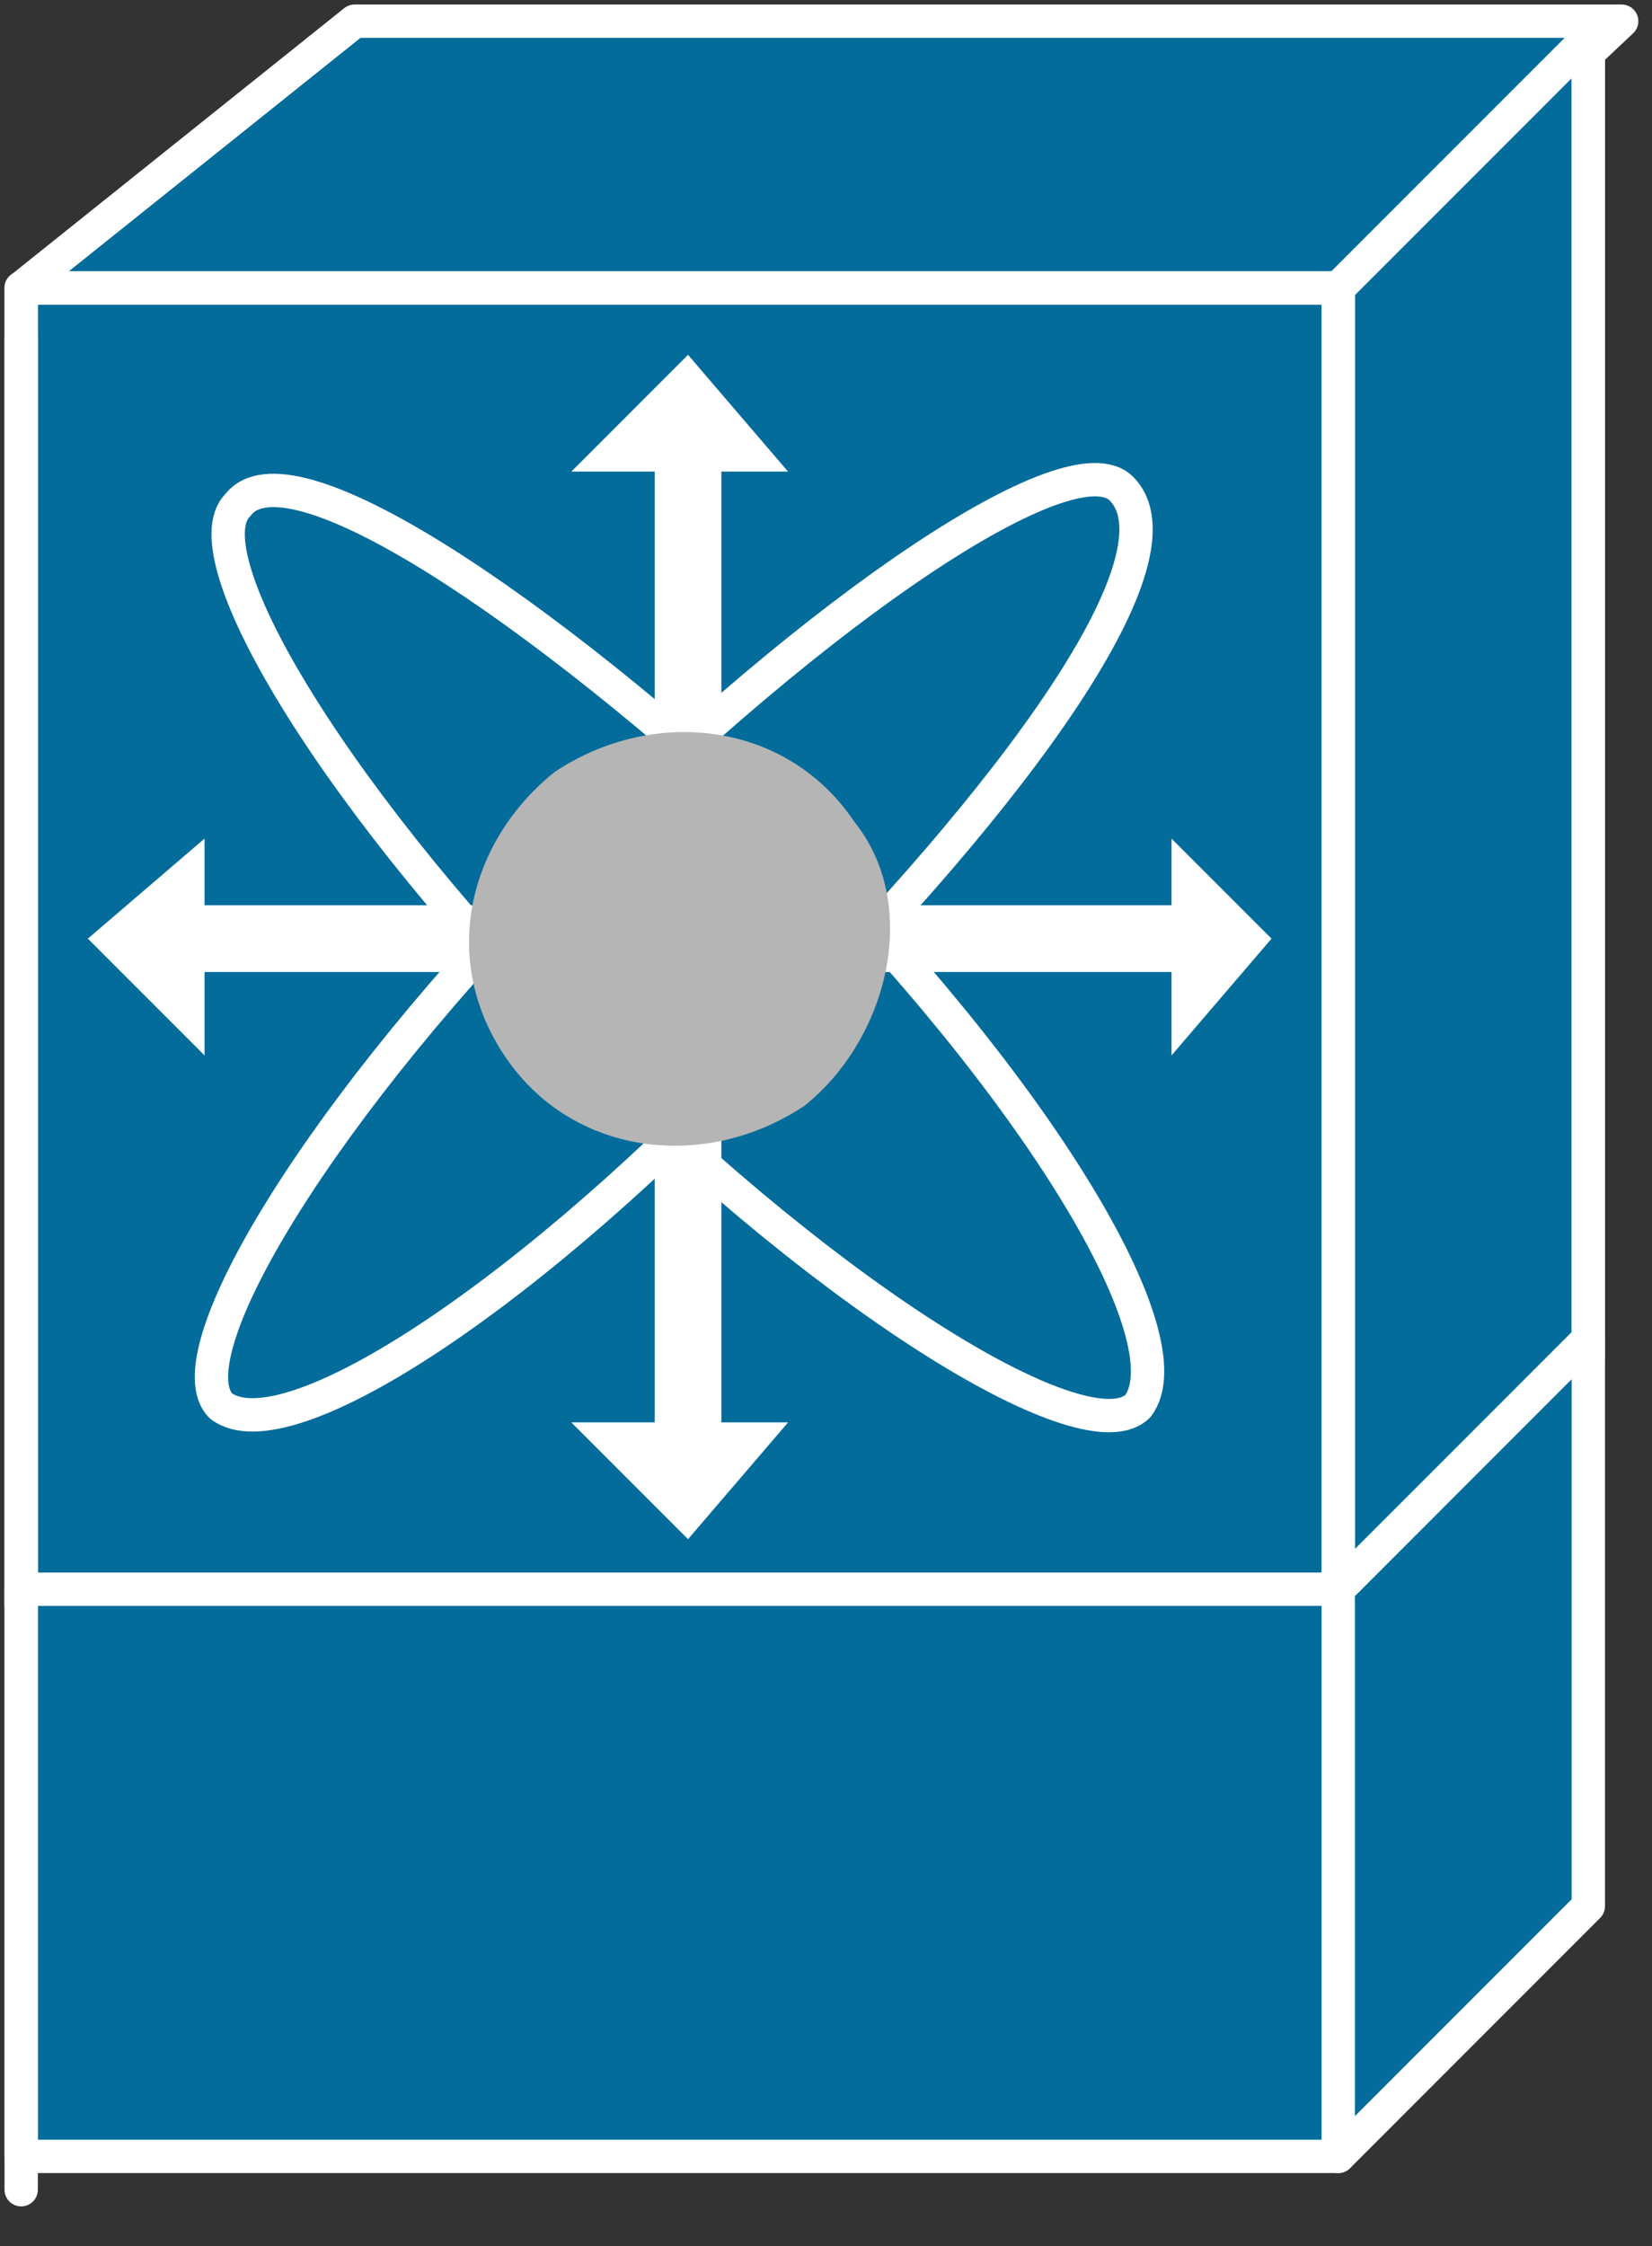 <svg xmlns="http://www.w3.org/2000/svg" xmlns:xlink="http://www.w3.org/1999/xlink" viewBox="0 0 39 53" fill="#fff" fill-rule="evenodd" stroke="#000" stroke-linecap="round" stroke-linejoin="round"><rect x="0" y="0" width="39" height="53" fill="#333333" stroke="none"/><style><![CDATA[.B{stroke-width:.787}.C{stroke:#fff}.D{stroke-linejoin:miter}.E{stroke:none}.F{fill:#036c9b}]]></style><use xlink:href="#A" x=".5" y=".5"/><symbol id="A" overflow="visible"><g class="F"><path d="M37.784 0l-6.691 6.297H0L7.872 0h29.912z" class="B C D"/><use xlink:href="#C" class="E"/><use xlink:href="#C" class="B C D"/></g><use xlink:href="#C" fill="none" class="B C D"/><g class="F"><path d="M31.093 50.379V36.997H0v13.382h31.093z" class="B C D"/><use xlink:href="#D" class="E"/><use xlink:href="#D" class="B C D"/></g><use xlink:href="#D" fill="none" class="B C D"/><path d="M36.997 44.475V31.093l-5.904 5.904v13.382l5.904-5.904z" class="B C D F"/><path d="M11.02 20.86H4.329v-1.574l-2.755 2.361 2.755 2.755v-1.968h6.691V20.86zm3.936 5.51v6.691h-1.968l2.755 2.755 2.361-2.755H16.53V26.37h-1.574zm0-9.052v-6.691h-1.968l2.755-2.755 2.361 2.755H16.53v6.691h-1.574zm5.117 5.116h7.084v1.968l2.361-2.755-2.361-2.361v1.574h-7.084v1.574z" class="E"/><g class="C"><g fill="none" class="B D"><path d="M26.365 32.674c-1.181 1.181-7.084-2.362-12.988-8.265S3.932 12.602 5.112 11.421c1.181-1.574 7.084 2.361 12.988 7.871 5.904 5.904 9.446 11.807 8.265 13.382z"/><path d="M25.971 11.027c1.574 1.574-2.361 7.084-8.265 12.988-5.51 5.904-11.414 9.839-12.988 8.659-1.181-1.181 2.361-7.084 8.265-12.988s11.807-9.839 12.988-8.659z"/></g><path d="M0 7.478v43.687" fill="none" class="B"/></g><path d="M18.494 25.589c1.968-1.574 2.755-4.723 1.181-6.691-1.574-2.361-4.723-2.755-7.084-1.181-1.968 1.574-2.755 4.329-1.181 6.691s4.723 2.755 7.084 1.181z" fill="#b5b5b5" class="E"/></symbol><defs ><path id="C" d="M31.093 37.39V6.297H0V37.39h31.093z"/><path id="D" d="M36.997 31.487V.394l-5.904 5.904V37.39l5.904-5.904z"/></defs></svg>